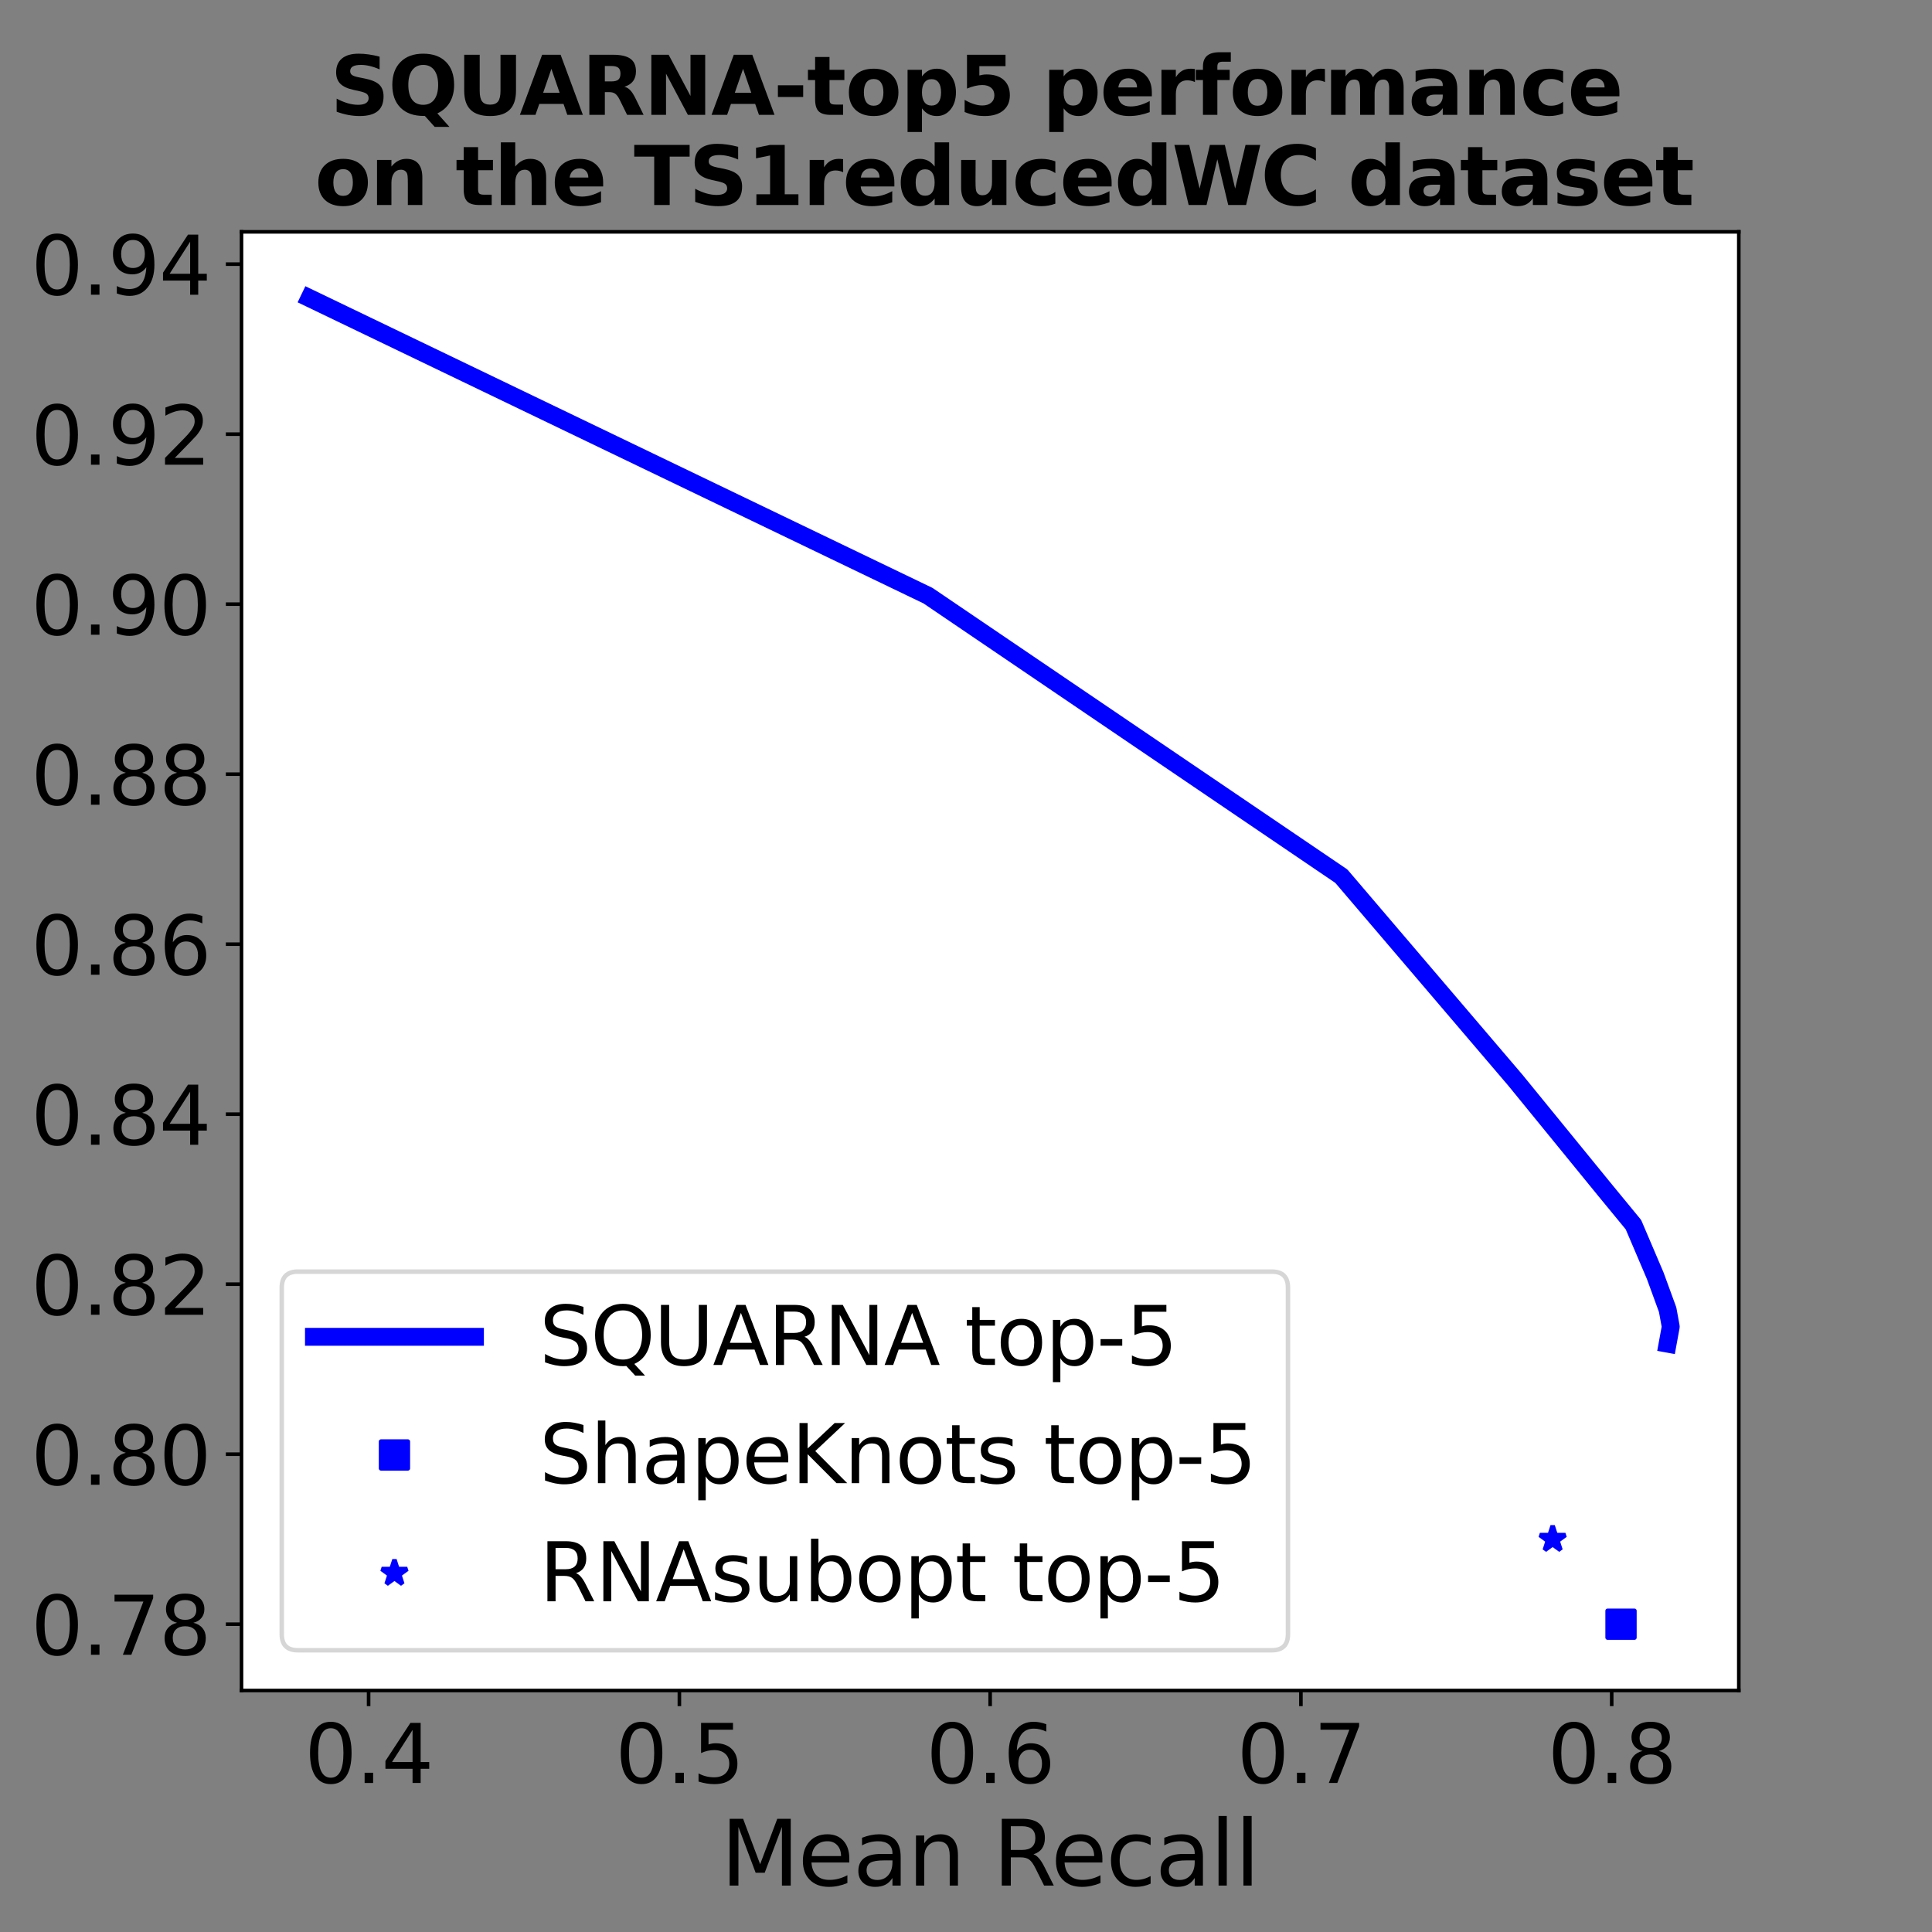 <?xml version="1.0" encoding="UTF-8" standalone="no"?>
<svg
   width="432pt"
   height="432pt"
   viewBox="0 0 432 432"
   version="1.1"
   id="svg195"
   sodipodi:docname="PRC_Mean.svg"
   inkscape:export-filename="FigureS6_200.png"
   inkscape:export-xdpi="200"
   inkscape:export-ydpi="200"
   inkscape:version="1.3 (1:1.3+202307231459+0e150ed6c4)"
   xmlns:inkscape="http://www.inkscape.org/namespaces/inkscape"
   xmlns:sodipodi="http://sodipodi.sourceforge.net/DTD/sodipodi-0.dtd"
   xmlns:xlink="http://www.w3.org/1999/xlink"
   xmlns="http://www.w3.org/2000/svg"
   xmlns:svg="http://www.w3.org/2000/svg"
   xmlns:rdf="http://www.w3.org/1999/02/22-rdf-syntax-ns#"
   xmlns:cc="http://creativecommons.org/ns#"
   xmlns:dc="http://purl.org/dc/elements/1.1/">
  <rect x="0" y="0" width="432" height="432" fill="#808080" stroke="none"/>
  <sodipodi:namedview
     id="namedview195"
     pagecolor="#ffffff"
     bordercolor="#666666"
     borderopacity="1.0"
     inkscape:showpageshadow="2"
     inkscape:pageopacity="0.0"
     inkscape:pagecheckerboard="0"
     inkscape:deskcolor="#d1d1d1"
     inkscape:document-units="pt"
     inkscape:export-bgcolor="#ffffffff"
     inkscape:zoom="1.1306343"
     inkscape:cx="225.09489"
     inkscape:cy="331.67224"
     inkscape:window-width="1860"
     inkscape:window-height="1136"
     inkscape:window-x="60"
     inkscape:window-y="27"
     inkscape:window-maximized="1"
     inkscape:current-layer="svg195" />
  <defs
     id="defs1">
    <style
       type="text/css"
       id="style1">*{stroke-linejoin: round; stroke-linecap: butt}</style>
  </defs>
  <g
     id="figure_1">
    <g
       id="patch_1">
      <path
         d="M 0 432  L 432 432  L 432 0  L 0 0  L 0 432  z "
         style="fill: none"
         id="path1" />
    </g>
    <g
       id="axes_1">
      <g
         id="patch_2">
        <path
           d="M 54 378  L 388.8 378  L 388.8 51.84  L 54 51.84  z "
           style="fill: #ffffff"
           id="path2" />
      </g>
      <g
         id="matplotlib.axis_1">
        <g
           id="xtick_1">
          <g
             id="line2d_1">
            <defs
               id="defs2">
              <path
                 id="m1a341df37d"
                 d="M 0 0  L 0 3.5  "
                 style="stroke: #000000; stroke-width: 0.8" />
            </defs>
            <g
               id="g2">
              <use
                 xlink:href="#m1a341df37d"
                 x="82.421"
                 y="378"
                 style="stroke: #000000; stroke-width: 0.8"
                 id="use2" />
            </g>
          </g>
          <g
             id="text_1">
            <!-- 0.4 -->
            <g
               transform="translate(68.108 398.677)scale(0.18 -0.18)"
               id="g5">
              <defs
                 id="defs3">
                <path
                   id="DejaVuSans-30"
                   d="M 2034 4250  Q 1547 4250 1301 3770  Q 1056 3291 1056 2328  Q 1056 1369 1301 889  Q 1547 409 2034 409  Q 2525 409 2770 889  Q 3016 1369 3016 2328  Q 3016 3291 2770 3770  Q 2525 4250 2034 4250  z M 2034 4750  Q 2819 4750 3233 4129  Q 3647 3509 3647 2328  Q 3647 1150 3233 529  Q 2819 -91 2034 -91  Q 1250 -91 836 529  Q 422 1150 422 2328  Q 422 3509 836 4129  Q 1250 4750 2034 4750  z "
                   transform="scale(0.016)" />
                <path
                   id="DejaVuSans-2e"
                   d="M 684 794  L 1344 794  L 1344 0  L 684 0  L 684 794  z "
                   transform="scale(0.016)" />
                <path
                   id="DejaVuSans-34"
                   d="M 2419 4116  L 825 1625  L 2419 1625  L 2419 4116  z M 2253 4666  L 3047 4666  L 3047 1625  L 3713 1625  L 3713 1100  L 3047 1100  L 3047 0  L 2419 0  L 2419 1100  L 313 1100  L 313 1709  L 2253 4666  z "
                   transform="scale(0.016)" />
              </defs>
              <use
                 xlink:href="#DejaVuSans-30"
                 id="use3" />
              <use
                 xlink:href="#DejaVuSans-2e"
                 x="63.623"
                 id="use4" />
              <use
                 xlink:href="#DejaVuSans-34"
                 x="95.41"
                 id="use5" />
            </g>
          </g>
        </g>
        <g
           id="xtick_2">
          <g
             id="line2d_2">
            <g
               id="g6">
              <use
                 xlink:href="#m1a341df37d"
                 x="151.911"
                 y="378"
                 style="stroke: #000000; stroke-width: 0.8"
                 id="use6" />
            </g>
          </g>
          <g
             id="text_2">
            <!-- 0.5 -->
            <g
               transform="translate(137.598 398.677)scale(0.18 -0.18)"
               id="g9">
              <defs
                 id="defs6">
                <path
                   id="DejaVuSans-35"
                   d="M 691 4666  L 3169 4666  L 3169 4134  L 1269 4134  L 1269 2991  Q 1406 3038 1543 3061  Q 1681 3084 1819 3084  Q 2600 3084 3056 2656  Q 3513 2228 3513 1497  Q 3513 744 3044 326  Q 2575 -91 1722 -91  Q 1428 -91 1123 -41  Q 819 9 494 109  L 494 744  Q 775 591 1075 516  Q 1375 441 1709 441  Q 2250 441 2565 725  Q 2881 1009 2881 1497  Q 2881 1984 2565 2268  Q 2250 2553 1709 2553  Q 1456 2553 1204 2497  Q 953 2441 691 2322  L 691 4666  z "
                   transform="scale(0.016)" />
              </defs>
              <use
                 xlink:href="#DejaVuSans-30"
                 id="use7" />
              <use
                 xlink:href="#DejaVuSans-2e"
                 x="63.623"
                 id="use8" />
              <use
                 xlink:href="#DejaVuSans-35"
                 x="95.41"
                 id="use9" />
            </g>
          </g>
        </g>
        <g
           id="xtick_3">
          <g
             id="line2d_3">
            <g
               id="g10">
              <use
                 xlink:href="#m1a341df37d"
                 x="221.4"
                 y="378"
                 style="stroke: #000000; stroke-width: 0.8"
                 id="use10" />
            </g>
          </g>
          <g
             id="text_3">
            <!-- 0.6 -->
            <g
               transform="translate(207.087 398.677)scale(0.18 -0.18)"
               id="g13">
              <defs
                 id="defs10">
                <path
                   id="DejaVuSans-36"
                   d="M 2113 2584  Q 1688 2584 1439 2293  Q 1191 2003 1191 1497  Q 1191 994 1439 701  Q 1688 409 2113 409  Q 2538 409 2786 701  Q 3034 994 3034 1497  Q 3034 2003 2786 2293  Q 2538 2584 2113 2584  z M 3366 4563  L 3366 3988  Q 3128 4100 2886 4159  Q 2644 4219 2406 4219  Q 1781 4219 1451 3797  Q 1122 3375 1075 2522  Q 1259 2794 1537 2939  Q 1816 3084 2150 3084  Q 2853 3084 3261 2657  Q 3669 2231 3669 1497  Q 3669 778 3244 343  Q 2819 -91 2113 -91  Q 1303 -91 875 529  Q 447 1150 447 2328  Q 447 3434 972 4092  Q 1497 4750 2381 4750  Q 2619 4750 2861 4703  Q 3103 4656 3366 4563  z "
                   transform="scale(0.016)" />
              </defs>
              <use
                 xlink:href="#DejaVuSans-30"
                 id="use11" />
              <use
                 xlink:href="#DejaVuSans-2e"
                 x="63.623"
                 id="use12" />
              <use
                 xlink:href="#DejaVuSans-36"
                 x="95.41"
                 id="use13" />
            </g>
          </g>
        </g>
        <g
           id="xtick_4">
          <g
             id="line2d_4">
            <g
               id="g14">
              <use
                 xlink:href="#m1a341df37d"
                 x="290.889"
                 y="378"
                 style="stroke: #000000; stroke-width: 0.8"
                 id="use14" />
            </g>
          </g>
          <g
             id="text_4">
            <!-- 0.7 -->
            <g
               transform="translate(276.577 398.677)scale(0.18 -0.18)"
               id="g17">
              <defs
                 id="defs14">
                <path
                   id="DejaVuSans-37"
                   d="M 525 4666  L 3525 4666  L 3525 4397  L 1831 0  L 1172 0  L 2766 4134  L 525 4134  L 525 4666  z "
                   transform="scale(0.016)" />
              </defs>
              <use
                 xlink:href="#DejaVuSans-30"
                 id="use15" />
              <use
                 xlink:href="#DejaVuSans-2e"
                 x="63.623"
                 id="use16" />
              <use
                 xlink:href="#DejaVuSans-37"
                 x="95.41"
                 id="use17" />
            </g>
          </g>
        </g>
        <g
           id="xtick_5">
          <g
             id="line2d_5">
            <g
               id="g18">
              <use
                 xlink:href="#m1a341df37d"
                 x="360.379"
                 y="378"
                 style="stroke: #000000; stroke-width: 0.8"
                 id="use18" />
            </g>
          </g>
          <g
             id="text_5">
            <!-- 0.8 -->
            <g
               transform="translate(346.066 398.677)scale(0.18 -0.18)"
               id="g21">
              <defs
                 id="defs18">
                <path
                   id="DejaVuSans-38"
                   d="M 2034 2216  Q 1584 2216 1326 1975  Q 1069 1734 1069 1313  Q 1069 891 1326 650  Q 1584 409 2034 409  Q 2484 409 2743 651  Q 3003 894 3003 1313  Q 3003 1734 2745 1975  Q 2488 2216 2034 2216  z M 1403 2484  Q 997 2584 770 2862  Q 544 3141 544 3541  Q 544 4100 942 4425  Q 1341 4750 2034 4750  Q 2731 4750 3128 4425  Q 3525 4100 3525 3541  Q 3525 3141 3298 2862  Q 3072 2584 2669 2484  Q 3125 2378 3379 2068  Q 3634 1759 3634 1313  Q 3634 634 3220 271  Q 2806 -91 2034 -91  Q 1263 -91 848 271  Q 434 634 434 1313  Q 434 1759 690 2068  Q 947 2378 1403 2484  z M 1172 3481  Q 1172 3119 1398 2916  Q 1625 2713 2034 2713  Q 2441 2713 2670 2916  Q 2900 3119 2900 3481  Q 2900 3844 2670 4047  Q 2441 4250 2034 4250  Q 1625 4250 1398 4047  Q 1172 3844 1172 3481  z "
                   transform="scale(0.016)" />
              </defs>
              <use
                 xlink:href="#DejaVuSans-30"
                 id="use19" />
              <use
                 xlink:href="#DejaVuSans-2e"
                 x="63.623"
                 id="use20" />
              <use
                 xlink:href="#DejaVuSans-38"
                 x="95.41"
                 id="use21" />
            </g>
          </g>
        </g>
        <g
           id="text_6">
          <!-- Mean Recall -->
          <g
             transform="translate(161.141 421.618)scale(0.2 -0.2)"
             id="g32">
            <defs
               id="defs21">
              <path
                 id="DejaVuSans-4d"
                 d="M 628 4666  L 1569 4666  L 2759 1491  L 3956 4666  L 4897 4666  L 4897 0  L 4281 0  L 4281 4097  L 3078 897  L 2444 897  L 1241 4097  L 1241 0  L 628 0  L 628 4666  z "
                 transform="scale(0.016)" />
              <path
                 id="DejaVuSans-65"
                 d="M 3597 1894  L 3597 1613  L 953 1613  Q 991 1019 1311 708  Q 1631 397 2203 397  Q 2534 397 2845 478  Q 3156 559 3463 722  L 3463 178  Q 3153 47 2828 -22  Q 2503 -91 2169 -91  Q 1331 -91 842 396  Q 353 884 353 1716  Q 353 2575 817 3079  Q 1281 3584 2069 3584  Q 2775 3584 3186 3129  Q 3597 2675 3597 1894  z M 3022 2063  Q 3016 2534 2758 2815  Q 2500 3097 2075 3097  Q 1594 3097 1305 2825  Q 1016 2553 972 2059  L 3022 2063  z "
                 transform="scale(0.016)" />
              <path
                 id="DejaVuSans-61"
                 d="M 2194 1759  Q 1497 1759 1228 1600  Q 959 1441 959 1056  Q 959 750 1161 570  Q 1363 391 1709 391  Q 2188 391 2477 730  Q 2766 1069 2766 1631  L 2766 1759  L 2194 1759  z M 3341 1997  L 3341 0  L 2766 0  L 2766 531  Q 2569 213 2275 61  Q 1981 -91 1556 -91  Q 1019 -91 701 211  Q 384 513 384 1019  Q 384 1609 779 1909  Q 1175 2209 1959 2209  L 2766 2209  L 2766 2266  Q 2766 2663 2505 2880  Q 2244 3097 1772 3097  Q 1472 3097 1187 3025  Q 903 2953 641 2809  L 641 3341  Q 956 3463 1253 3523  Q 1550 3584 1831 3584  Q 2591 3584 2966 3190  Q 3341 2797 3341 1997  z "
                 transform="scale(0.016)" />
              <path
                 id="DejaVuSans-6e"
                 d="M 3513 2113  L 3513 0  L 2938 0  L 2938 2094  Q 2938 2591 2744 2837  Q 2550 3084 2163 3084  Q 1697 3084 1428 2787  Q 1159 2491 1159 1978  L 1159 0  L 581 0  L 581 3500  L 1159 3500  L 1159 2956  Q 1366 3272 1645 3428  Q 1925 3584 2291 3584  Q 2894 3584 3203 3211  Q 3513 2838 3513 2113  z "
                 transform="scale(0.016)" />
              <path
                 id="DejaVuSans-20"
                 transform="scale(0.016)" />
              <path
                 id="DejaVuSans-52"
                 d="M 2841 2188  Q 3044 2119 3236 1894  Q 3428 1669 3622 1275  L 4263 0  L 3584 0  L 2988 1197  Q 2756 1666 2539 1819  Q 2322 1972 1947 1972  L 1259 1972  L 1259 0  L 628 0  L 628 4666  L 2053 4666  Q 2853 4666 3247 4331  Q 3641 3997 3641 3322  Q 3641 2881 3436 2590  Q 3231 2300 2841 2188  z M 1259 4147  L 1259 2491  L 2053 2491  Q 2509 2491 2742 2702  Q 2975 2913 2975 3322  Q 2975 3731 2742 3939  Q 2509 4147 2053 4147  L 1259 4147  z "
                 transform="scale(0.016)" />
              <path
                 id="DejaVuSans-63"
                 d="M 3122 3366  L 3122 2828  Q 2878 2963 2633 3030  Q 2388 3097 2138 3097  Q 1578 3097 1268 2742  Q 959 2388 959 1747  Q 959 1106 1268 751  Q 1578 397 2138 397  Q 2388 397 2633 464  Q 2878 531 3122 666  L 3122 134  Q 2881 22 2623 -34  Q 2366 -91 2075 -91  Q 1284 -91 818 406  Q 353 903 353 1747  Q 353 2603 823 3093  Q 1294 3584 2113 3584  Q 2378 3584 2631 3529  Q 2884 3475 3122 3366  z "
                 transform="scale(0.016)" />
              <path
                 id="DejaVuSans-6c"
                 d="M 603 4863  L 1178 4863  L 1178 0  L 603 0  L 603 4863  z "
                 transform="scale(0.016)" />
            </defs>
            <use
               xlink:href="#DejaVuSans-4d"
               id="use22" />
            <use
               xlink:href="#DejaVuSans-65"
               x="86.279"
               id="use23" />
            <use
               xlink:href="#DejaVuSans-61"
               x="147.803"
               id="use24" />
            <use
               xlink:href="#DejaVuSans-6e"
               x="209.082"
               id="use25" />
            <use
               xlink:href="#DejaVuSans-20"
               x="272.461"
               id="use26" />
            <use
               xlink:href="#DejaVuSans-52"
               x="304.248"
               id="use27" />
            <use
               xlink:href="#DejaVuSans-65"
               x="369.23"
               id="use28" />
            <use
               xlink:href="#DejaVuSans-63"
               x="430.754"
               id="use29" />
            <use
               xlink:href="#DejaVuSans-61"
               x="485.734"
               id="use30" />
            <use
               xlink:href="#DejaVuSans-6c"
               x="547.014"
               id="use31" />
            <use
               xlink:href="#DejaVuSans-6c"
               x="574.797"
               id="use32" />
          </g>
        </g>
      </g>
      <g
         id="matplotlib.axis_2">
        <g
           id="ytick_1">
          <g
             id="line2d_6">
            <defs
               id="defs32">
              <path
                 id="m572d2e5f45"
                 d="M 0 0  L -3.5 0  "
                 style="stroke: #000000; stroke-width: 0.8" />
            </defs>
            <g
               id="g33">
              <use
                 xlink:href="#m572d2e5f45"
                 x="54"
                 y="363.175"
                 style="stroke: #000000; stroke-width: 0.8"
                 id="use33" />
            </g>
          </g>
          <g
             id="text_7">
            <!-- 0.78 -->
            <g
               transform="translate(6.922 370.013)scale(0.18 -0.18)"
               id="g37">
              <use
                 xlink:href="#DejaVuSans-30"
                 id="use34" />
              <use
                 xlink:href="#DejaVuSans-2e"
                 x="63.623"
                 id="use35" />
              <use
                 xlink:href="#DejaVuSans-37"
                 x="95.41"
                 id="use36" />
              <use
                 xlink:href="#DejaVuSans-38"
                 x="159.033"
                 id="use37" />
            </g>
          </g>
        </g>
        <g
           id="ytick_2">
          <g
             id="line2d_7">
            <g
               id="g38">
              <use
                 xlink:href="#m572d2e5f45"
                 x="54"
                 y="325.161"
                 style="stroke: #000000; stroke-width: 0.8"
                 id="use38" />
            </g>
          </g>
          <g
             id="text_8">
            <!-- 0.80 -->
            <g
               transform="translate(6.922 331.999)scale(0.18 -0.18)"
               id="g42">
              <use
                 xlink:href="#DejaVuSans-30"
                 id="use39" />
              <use
                 xlink:href="#DejaVuSans-2e"
                 x="63.623"
                 id="use40" />
              <use
                 xlink:href="#DejaVuSans-38"
                 x="95.41"
                 id="use41" />
              <use
                 xlink:href="#DejaVuSans-30"
                 x="159.033"
                 id="use42" />
            </g>
          </g>
        </g>
        <g
           id="ytick_3">
          <g
             id="line2d_8">
            <g
               id="g43">
              <use
                 xlink:href="#m572d2e5f45"
                 x="54"
                 y="287.147"
                 style="stroke: #000000; stroke-width: 0.8"
                 id="use43" />
            </g>
          </g>
          <g
             id="text_9">
            <!-- 0.82 -->
            <g
               transform="translate(6.922 293.985)scale(0.18 -0.18)"
               id="g47">
              <defs
                 id="defs43">
                <path
                   id="DejaVuSans-32"
                   d="M 1228 531  L 3431 531  L 3431 0  L 469 0  L 469 531  Q 828 903 1448 1529  Q 2069 2156 2228 2338  Q 2531 2678 2651 2914  Q 2772 3150 2772 3378  Q 2772 3750 2511 3984  Q 2250 4219 1831 4219  Q 1534 4219 1204 4116  Q 875 4013 500 3803  L 500 4441  Q 881 4594 1212 4672  Q 1544 4750 1819 4750  Q 2544 4750 2975 4387  Q 3406 4025 3406 3419  Q 3406 3131 3298 2873  Q 3191 2616 2906 2266  Q 2828 2175 2409 1742  Q 1991 1309 1228 531  z "
                   transform="scale(0.016)" />
              </defs>
              <use
                 xlink:href="#DejaVuSans-30"
                 id="use44" />
              <use
                 xlink:href="#DejaVuSans-2e"
                 x="63.623"
                 id="use45" />
              <use
                 xlink:href="#DejaVuSans-38"
                 x="95.41"
                 id="use46" />
              <use
                 xlink:href="#DejaVuSans-32"
                 x="159.033"
                 id="use47" />
            </g>
          </g>
        </g>
        <g
           id="ytick_4">
          <g
             id="line2d_9">
            <g
               id="g48">
              <use
                 xlink:href="#m572d2e5f45"
                 x="54"
                 y="249.133"
                 style="stroke: #000000; stroke-width: 0.8"
                 id="use48" />
            </g>
          </g>
          <g
             id="text_10">
            <!-- 0.84 -->
            <g
               transform="translate(6.922 255.971)scale(0.18 -0.18)"
               id="g52">
              <use
                 xlink:href="#DejaVuSans-30"
                 id="use49" />
              <use
                 xlink:href="#DejaVuSans-2e"
                 x="63.623"
                 id="use50" />
              <use
                 xlink:href="#DejaVuSans-38"
                 x="95.41"
                 id="use51" />
              <use
                 xlink:href="#DejaVuSans-34"
                 x="159.033"
                 id="use52" />
            </g>
          </g>
        </g>
        <g
           id="ytick_5">
          <g
             id="line2d_10">
            <g
               id="g53">
              <use
                 xlink:href="#m572d2e5f45"
                 x="54"
                 y="211.119"
                 style="stroke: #000000; stroke-width: 0.8"
                 id="use53" />
            </g>
          </g>
          <g
             id="text_11">
            <!-- 0.86 -->
            <g
               transform="translate(6.922 217.957)scale(0.18 -0.18)"
               id="g57">
              <use
                 xlink:href="#DejaVuSans-30"
                 id="use54" />
              <use
                 xlink:href="#DejaVuSans-2e"
                 x="63.623"
                 id="use55" />
              <use
                 xlink:href="#DejaVuSans-38"
                 x="95.41"
                 id="use56" />
              <use
                 xlink:href="#DejaVuSans-36"
                 x="159.033"
                 id="use57" />
            </g>
          </g>
        </g>
        <g
           id="ytick_6">
          <g
             id="line2d_11">
            <g
               id="g58">
              <use
                 xlink:href="#m572d2e5f45"
                 x="54"
                 y="173.105"
                 style="stroke: #000000; stroke-width: 0.8"
                 id="use58" />
            </g>
          </g>
          <g
             id="text_12">
            <!-- 0.88 -->
            <g
               transform="translate(6.922 179.943)scale(0.18 -0.18)"
               id="g62">
              <use
                 xlink:href="#DejaVuSans-30"
                 id="use59" />
              <use
                 xlink:href="#DejaVuSans-2e"
                 x="63.623"
                 id="use60" />
              <use
                 xlink:href="#DejaVuSans-38"
                 x="95.41"
                 id="use61" />
              <use
                 xlink:href="#DejaVuSans-38"
                 x="159.033"
                 id="use62" />
            </g>
          </g>
        </g>
        <g
           id="ytick_7">
          <g
             id="line2d_12">
            <g
               id="g63">
              <use
                 xlink:href="#m572d2e5f45"
                 x="54"
                 y="135.091"
                 style="stroke: #000000; stroke-width: 0.8"
                 id="use63" />
            </g>
          </g>
          <g
             id="text_13">
            <!-- 0.90 -->
            <g
               transform="translate(6.922 141.929)scale(0.18 -0.18)"
               id="g67">
              <defs
                 id="defs63">
                <path
                   id="DejaVuSans-39"
                   d="M 703 97  L 703 672  Q 941 559 1184 500  Q 1428 441 1663 441  Q 2288 441 2617 861  Q 2947 1281 2994 2138  Q 2813 1869 2534 1725  Q 2256 1581 1919 1581  Q 1219 1581 811 2004  Q 403 2428 403 3163  Q 403 3881 828 4315  Q 1253 4750 1959 4750  Q 2769 4750 3195 4129  Q 3622 3509 3622 2328  Q 3622 1225 3098 567  Q 2575 -91 1691 -91  Q 1453 -91 1209 -44  Q 966 3 703 97  z M 1959 2075  Q 2384 2075 2632 2365  Q 2881 2656 2881 3163  Q 2881 3666 2632 3958  Q 2384 4250 1959 4250  Q 1534 4250 1286 3958  Q 1038 3666 1038 3163  Q 1038 2656 1286 2365  Q 1534 2075 1959 2075  z "
                   transform="scale(0.016)" />
              </defs>
              <use
                 xlink:href="#DejaVuSans-30"
                 id="use64" />
              <use
                 xlink:href="#DejaVuSans-2e"
                 x="63.623"
                 id="use65" />
              <use
                 xlink:href="#DejaVuSans-39"
                 x="95.41"
                 id="use66" />
              <use
                 xlink:href="#DejaVuSans-30"
                 x="159.033"
                 id="use67" />
            </g>
          </g>
        </g>
        <g
           id="ytick_8">
          <g
             id="line2d_13">
            <g
               id="g68">
              <use
                 xlink:href="#m572d2e5f45"
                 x="54"
                 y="97.077"
                 style="stroke: #000000; stroke-width: 0.8"
                 id="use68" />
            </g>
          </g>
          <g
             id="text_14">
            <!-- 0.92 -->
            <g
               transform="translate(6.922 103.915)scale(0.18 -0.18)"
               id="g72">
              <use
                 xlink:href="#DejaVuSans-30"
                 id="use69" />
              <use
                 xlink:href="#DejaVuSans-2e"
                 x="63.623"
                 id="use70" />
              <use
                 xlink:href="#DejaVuSans-39"
                 x="95.41"
                 id="use71" />
              <use
                 xlink:href="#DejaVuSans-32"
                 x="159.033"
                 id="use72" />
            </g>
          </g>
        </g>
        <g
           id="ytick_9">
          <g
             id="line2d_14">
            <g
               id="g73">
              <use
                 xlink:href="#m572d2e5f45"
                 x="54"
                 y="59.063"
                 style="stroke: #000000; stroke-width: 0.8"
                 id="use73" />
            </g>
          </g>
          <g
             id="text_15">
            <!-- 0.94 -->
            <g
               transform="translate(6.922 65.901)scale(0.18 -0.18)"
               id="g77">
              <use
                 xlink:href="#DejaVuSans-30"
                 id="use74" />
              <use
                 xlink:href="#DejaVuSans-2e"
                 x="63.623"
                 id="use75" />
              <use
                 xlink:href="#DejaVuSans-39"
                 x="95.41"
                 id="use76" />
              <use
                 xlink:href="#DejaVuSans-34"
                 x="159.033"
                 id="use77" />
            </g>
          </g>
        </g>
        <g
           id="text_16">
          <!-- Mean Precision -->
          <g
             transform="translate(-1.238 289.959)rotate(-90)scale(0.2 -0.2)"
             id="g91">
            <defs
               id="defs77">
              <path
                 id="DejaVuSans-50"
                 d="M 1259 4147  L 1259 2394  L 2053 2394  Q 2494 2394 2734 2622  Q 2975 2850 2975 3272  Q 2975 3691 2734 3919  Q 2494 4147 2053 4147  L 1259 4147  z M 628 4666  L 2053 4666  Q 2838 4666 3239 4311  Q 3641 3956 3641 3272  Q 3641 2581 3239 2228  Q 2838 1875 2053 1875  L 1259 1875  L 1259 0  L 628 0  L 628 4666  z "
                 transform="scale(0.016)" />
              <path
                 id="DejaVuSans-72"
                 d="M 2631 2963  Q 2534 3019 2420 3045  Q 2306 3072 2169 3072  Q 1681 3072 1420 2755  Q 1159 2438 1159 1844  L 1159 0  L 581 0  L 581 3500  L 1159 3500  L 1159 2956  Q 1341 3275 1631 3429  Q 1922 3584 2338 3584  Q 2397 3584 2469 3576  Q 2541 3569 2628 3553  L 2631 2963  z "
                 transform="scale(0.016)" />
              <path
                 id="DejaVuSans-69"
                 d="M 603 3500  L 1178 3500  L 1178 0  L 603 0  L 603 3500  z M 603 4863  L 1178 4863  L 1178 4134  L 603 4134  L 603 4863  z "
                 transform="scale(0.016)" />
              <path
                 id="DejaVuSans-73"
                 d="M 2834 3397  L 2834 2853  Q 2591 2978 2328 3040  Q 2066 3103 1784 3103  Q 1356 3103 1142 2972  Q 928 2841 928 2578  Q 928 2378 1081 2264  Q 1234 2150 1697 2047  L 1894 2003  Q 2506 1872 2764 1633  Q 3022 1394 3022 966  Q 3022 478 2636 193  Q 2250 -91 1575 -91  Q 1294 -91 989 -36  Q 684 19 347 128  L 347 722  Q 666 556 975 473  Q 1284 391 1588 391  Q 1994 391 2212 530  Q 2431 669 2431 922  Q 2431 1156 2273 1281  Q 2116 1406 1581 1522  L 1381 1569  Q 847 1681 609 1914  Q 372 2147 372 2553  Q 372 3047 722 3315  Q 1072 3584 1716 3584  Q 2034 3584 2315 3537  Q 2597 3491 2834 3397  z "
                 transform="scale(0.016)" />
              <path
                 id="DejaVuSans-6f"
                 d="M 1959 3097  Q 1497 3097 1228 2736  Q 959 2375 959 1747  Q 959 1119 1226 758  Q 1494 397 1959 397  Q 2419 397 2687 759  Q 2956 1122 2956 1747  Q 2956 2369 2687 2733  Q 2419 3097 1959 3097  z M 1959 3584  Q 2709 3584 3137 3096  Q 3566 2609 3566 1747  Q 3566 888 3137 398  Q 2709 -91 1959 -91  Q 1206 -91 779 398  Q 353 888 353 1747  Q 353 2609 779 3096  Q 1206 3584 1959 3584  z "
                 transform="scale(0.016)" />
            </defs>
            <use
               xlink:href="#DejaVuSans-4d"
               id="use78" />
            <use
               xlink:href="#DejaVuSans-65"
               x="86.279"
               id="use79" />
            <use
               xlink:href="#DejaVuSans-61"
               x="147.803"
               id="use80" />
            <use
               xlink:href="#DejaVuSans-6e"
               x="209.082"
               id="use81" />
            <use
               xlink:href="#DejaVuSans-20"
               x="272.461"
               id="use82" />
            <use
               xlink:href="#DejaVuSans-50"
               x="304.248"
               id="use83" />
            <use
               xlink:href="#DejaVuSans-72"
               x="362.801"
               id="use84" />
            <use
               xlink:href="#DejaVuSans-65"
               x="401.664"
               id="use85" />
            <use
               xlink:href="#DejaVuSans-63"
               x="463.188"
               id="use86" />
            <use
               xlink:href="#DejaVuSans-69"
               x="518.168"
               id="use87" />
            <use
               xlink:href="#DejaVuSans-73"
               x="545.951"
               id="use88" />
            <use
               xlink:href="#DejaVuSans-69"
               x="598.051"
               id="use89" />
            <use
               xlink:href="#DejaVuSans-6f"
               x="625.834"
               id="use90" />
            <use
               xlink:href="#DejaVuSans-6e"
               x="687.016"
               id="use91" />
          </g>
        </g>
      </g>
      <g
         id="line2d_15">
        <path
           d="M 69.218 66.665  L 207.502 133.19  L 299.923 195.913  L 338.837 241.53  L 358.989 266.239  L 365.243 273.842  L 370.107 285.246  L 372.887 292.849  L 373.582 296.65  L 372.887 300.451  "
           clip-path="url(#p04cb557a9d)"
           style="fill: none; stroke: #0000ff; stroke-width: 4; stroke-linecap: square"
           id="path91" />
      </g>
      <g
         id="line2d_16">
        <path
           d="M 362.464 363.175  "
           clip-path="url(#p04cb557a9d)"
           style="fill: none"
           id="path92" />
        <defs
           id="defs92">
          <path
             id="m74eb7a2b43"
             d="M -3 3  L 3 3  L 3 -3  L -3 -3  z "
             style="stroke: #0000ff; stroke-linejoin: miter" />
        </defs>
        <g
           clip-path="url(#p04cb557a9d)"
           id="g92">
          <use
             xlink:href="#m74eb7a2b43"
             x="362.464"
             y="363.175"
             style="fill: #0000ff; stroke: #0000ff; stroke-linejoin: miter"
             id="use92" />
        </g>
      </g>
      <g
         id="line2d_17">
        <path
           d="M 347.176 344.168  "
           clip-path="url(#p04cb557a9d)"
           style="fill: none"
           id="path93" />
        <defs
           id="defs93">
          <path
             id="m6738d8f9e9"
             d="M 0 -3  L -0.674 -0.927  L -2.853 -0.927  L -1.09 0.354  L -1.763 2.427  L -0 1.146  L 1.763 2.427  L 1.09 0.354  L 2.853 -0.927  L 0.674 -0.927  z "
             style="stroke: #0000ff; stroke-linejoin: bevel" />
        </defs>
        <g
           clip-path="url(#p04cb557a9d)"
           id="g93">
          <use
             xlink:href="#m6738d8f9e9"
             x="347.176"
             y="344.168"
             style="fill: #0000ff; stroke: #0000ff; stroke-linejoin: bevel"
             id="use93" />
        </g>
      </g>
      <g
         id="patch_3">
        <path
           d="M 54 378  L 54 51.84  "
           style="fill: none; stroke: #000000; stroke-width: 0.8; stroke-linejoin: miter; stroke-linecap: square"
           id="path94" />
      </g>
      <g
         id="patch_4">
        <path
           d="M 388.8 378  L 388.8 51.84  "
           style="fill: none; stroke: #000000; stroke-width: 0.8; stroke-linejoin: miter; stroke-linecap: square"
           id="path95" />
      </g>
      <g
         id="patch_5">
        <path
           d="M 54 378  L 388.8 378  "
           style="fill: none; stroke: #000000; stroke-width: 0.8; stroke-linejoin: miter; stroke-linecap: square"
           id="path96" />
      </g>
      <g
         id="patch_6">
        <path
           d="M 54 51.84  L 388.8 51.84  "
           style="fill: none; stroke: #000000; stroke-width: 0.8; stroke-linejoin: miter; stroke-linecap: square"
           id="path97" />
      </g>
      <g
         id="text_17">
        <!-- SQUARNA-top5 performance  -->
        <g
           transform="translate(73.838 25.684)scale(0.18 -0.18)"
           id="g121">
          <defs
             id="defs97">
            <path
               id="DejaVuSans-Bold-53"
               d="M 3834 4519  L 3834 3531  Q 3450 3703 3084 3790  Q 2719 3878 2394 3878  Q 1963 3878 1756 3759  Q 1550 3641 1550 3391  Q 1550 3203 1689 3098  Q 1828 2994 2194 2919  L 2706 2816  Q 3484 2659 3812 2340  Q 4141 2022 4141 1434  Q 4141 663 3683 286  Q 3225 -91 2284 -91  Q 1841 -91 1394 -6  Q 947 78 500 244  L 500 1259  Q 947 1022 1364 901  Q 1781 781 2169 781  Q 2563 781 2772 912  Q 2981 1044 2981 1288  Q 2981 1506 2839 1625  Q 2697 1744 2272 1838  L 1806 1941  Q 1106 2091 782 2419  Q 459 2747 459 3303  Q 459 4000 909 4375  Q 1359 4750 2203 4750  Q 2588 4750 2994 4692  Q 3400 4634 3834 4519  z "
               transform="scale(0.016)" />
            <path
               id="DejaVuSans-Bold-51"
               d="M 2847 -84  L 2753 -84  Q 1600 -84 959 553  Q 319 1191 319 2328  Q 319 3463 958 4106  Q 1597 4750 2719 4750  Q 3853 4750 4486 4112  Q 5119 3475 5119 2328  Q 5119 1541 4783 972  Q 4447 403 3816 116  L 4756 -934  L 3609 -934  L 2847 -84  z M 2719 3878  Q 2169 3878 1866 3472  Q 1563 3066 1563 2328  Q 1563 1578 1859 1179  Q 2156 781 2719 781  Q 3272 781 3575 1187  Q 3878 1594 3878 2328  Q 3878 3066 3575 3472  Q 3272 3878 2719 3878  z "
               transform="scale(0.016)" />
            <path
               id="DejaVuSans-Bold-55"
               d="M 588 4666  L 1791 4666  L 1791 1869  Q 1791 1291 1980 1042  Q 2169 794 2597 794  Q 3028 794 3217 1042  Q 3406 1291 3406 1869  L 3406 4666  L 4609 4666  L 4609 1869  Q 4609 878 4112 393  Q 3616 -91 2597 -91  Q 1581 -91 1084 393  Q 588 878 588 1869  L 588 4666  z "
               transform="scale(0.016)" />
            <path
               id="DejaVuSans-Bold-41"
               d="M 3419 850  L 1538 850  L 1241 0  L 31 0  L 1759 4666  L 3194 4666  L 4922 0  L 3713 0  L 3419 850  z M 1838 1716  L 3116 1716  L 2478 3572  L 1838 1716  z "
               transform="scale(0.016)" />
            <path
               id="DejaVuSans-Bold-52"
               d="M 2297 2597  Q 2675 2597 2839 2737  Q 3003 2878 3003 3200  Q 3003 3519 2839 3656  Q 2675 3794 2297 3794  L 1791 3794  L 1791 2597  L 2297 2597  z M 1791 1766  L 1791 0  L 588 0  L 588 4666  L 2425 4666  Q 3347 4666 3776 4356  Q 4206 4047 4206 3378  Q 4206 2916 3982 2619  Q 3759 2322 3309 2181  Q 3556 2125 3751 1926  Q 3947 1728 4147 1325  L 4800 0  L 3519 0  L 2950 1159  Q 2778 1509 2601 1637  Q 2425 1766 2131 1766  L 1791 1766  z "
               transform="scale(0.016)" />
            <path
               id="DejaVuSans-Bold-4e"
               d="M 588 4666  L 1931 4666  L 3628 1466  L 3628 4666  L 4769 4666  L 4769 0  L 3425 0  L 1728 3200  L 1728 0  L 588 0  L 588 4666  z "
               transform="scale(0.016)" />
            <path
               id="DejaVuSans-Bold-2d"
               d="M 347 2297  L 2309 2297  L 2309 1388  L 347 1388  L 347 2297  z "
               transform="scale(0.016)" />
            <path
               id="DejaVuSans-Bold-74"
               d="M 1759 4494  L 1759 3500  L 2913 3500  L 2913 2700  L 1759 2700  L 1759 1216  Q 1759 972 1856 886  Q 1953 800 2241 800  L 2816 800  L 2816 0  L 1856 0  Q 1194 0 917 276  Q 641 553 641 1216  L 641 2700  L 84 2700  L 84 3500  L 641 3500  L 641 4494  L 1759 4494  z "
               transform="scale(0.016)" />
            <path
               id="DejaVuSans-Bold-6f"
               d="M 2203 2784  Q 1831 2784 1636 2517  Q 1441 2250 1441 1747  Q 1441 1244 1636 976  Q 1831 709 2203 709  Q 2569 709 2762 976  Q 2956 1244 2956 1747  Q 2956 2250 2762 2517  Q 2569 2784 2203 2784  z M 2203 3584  Q 3106 3584 3614 3096  Q 4122 2609 4122 1747  Q 4122 884 3614 396  Q 3106 -91 2203 -91  Q 1297 -91 786 396  Q 275 884 275 1747  Q 275 2609 786 3096  Q 1297 3584 2203 3584  z "
               transform="scale(0.016)" />
            <path
               id="DejaVuSans-Bold-70"
               d="M 1656 506  L 1656 -1331  L 538 -1331  L 538 3500  L 1656 3500  L 1656 2988  Q 1888 3294 2169 3439  Q 2450 3584 2816 3584  Q 3463 3584 3878 3070  Q 4294 2556 4294 1747  Q 4294 938 3878 423  Q 3463 -91 2816 -91  Q 2450 -91 2169 54  Q 1888 200 1656 506  z M 2400 2772  Q 2041 2772 1848 2508  Q 1656 2244 1656 1747  Q 1656 1250 1848 986  Q 2041 722 2400 722  Q 2759 722 2948 984  Q 3138 1247 3138 1747  Q 3138 2247 2948 2509  Q 2759 2772 2400 2772  z "
               transform="scale(0.016)" />
            <path
               id="DejaVuSans-Bold-35"
               d="M 678 4666  L 3669 4666  L 3669 3781  L 1638 3781  L 1638 3059  Q 1775 3097 1914 3117  Q 2053 3138 2203 3138  Q 3056 3138 3531 2711  Q 4006 2284 4006 1522  Q 4006 766 3489 337  Q 2972 -91 2053 -91  Q 1656 -91 1267 -14  Q 878 63 494 219  L 494 1166  Q 875 947 1217 837  Q 1559 728 1863 728  Q 2300 728 2551 942  Q 2803 1156 2803 1522  Q 2803 1891 2551 2103  Q 2300 2316 1863 2316  Q 1603 2316 1309 2248  Q 1016 2181 678 2041  L 678 4666  z "
               transform="scale(0.016)" />
            <path
               id="DejaVuSans-Bold-20"
               transform="scale(0.016)" />
            <path
               id="DejaVuSans-Bold-65"
               d="M 4031 1759  L 4031 1441  L 1416 1441  Q 1456 1047 1700 850  Q 1944 653 2381 653  Q 2734 653 3104 758  Q 3475 863 3866 1075  L 3866 213  Q 3469 63 3072 -14  Q 2675 -91 2278 -91  Q 1328 -91 801 392  Q 275 875 275 1747  Q 275 2603 792 3093  Q 1309 3584 2216 3584  Q 3041 3584 3536 3087  Q 4031 2591 4031 1759  z M 2881 2131  Q 2881 2450 2695 2645  Q 2509 2841 2209 2841  Q 1884 2841 1681 2658  Q 1478 2475 1428 2131  L 2881 2131  z "
               transform="scale(0.016)" />
            <path
               id="DejaVuSans-Bold-72"
               d="M 3138 2547  Q 2991 2616 2845 2648  Q 2700 2681 2553 2681  Q 2122 2681 1889 2404  Q 1656 2128 1656 1613  L 1656 0  L 538 0  L 538 3500  L 1656 3500  L 1656 2925  Q 1872 3269 2151 3426  Q 2431 3584 2822 3584  Q 2878 3584 2943 3579  Q 3009 3575 3134 3559  L 3138 2547  z "
               transform="scale(0.016)" />
            <path
               id="DejaVuSans-Bold-66"
               d="M 2841 4863  L 2841 4128  L 2222 4128  Q 1984 4128 1890 4042  Q 1797 3956 1797 3744  L 1797 3500  L 2753 3500  L 2753 2700  L 1797 2700  L 1797 0  L 678 0  L 678 2700  L 122 2700  L 122 3500  L 678 3500  L 678 3744  Q 678 4316 997 4589  Q 1316 4863 1984 4863  L 2841 4863  z "
               transform="scale(0.016)" />
            <path
               id="DejaVuSans-Bold-6d"
               d="M 3781 2919  Q 3994 3244 4286 3414  Q 4578 3584 4928 3584  Q 5531 3584 5847 3212  Q 6163 2841 6163 2131  L 6163 0  L 5038 0  L 5038 1825  Q 5041 1866 5042 1909  Q 5044 1953 5044 2034  Q 5044 2406 4934 2573  Q 4825 2741 4581 2741  Q 4263 2741 4089 2478  Q 3916 2216 3909 1719  L 3909 0  L 2784 0  L 2784 1825  Q 2784 2406 2684 2573  Q 2584 2741 2328 2741  Q 2006 2741 1831 2477  Q 1656 2213 1656 1722  L 1656 0  L 531 0  L 531 3500  L 1656 3500  L 1656 2988  Q 1863 3284 2130 3434  Q 2397 3584 2719 3584  Q 3081 3584 3359 3409  Q 3638 3234 3781 2919  z "
               transform="scale(0.016)" />
            <path
               id="DejaVuSans-Bold-61"
               d="M 2106 1575  Q 1756 1575 1579 1456  Q 1403 1338 1403 1106  Q 1403 894 1545 773  Q 1688 653 1941 653  Q 2256 653 2472 879  Q 2688 1106 2688 1447  L 2688 1575  L 2106 1575  z M 3816 1997  L 3816 0  L 2688 0  L 2688 519  Q 2463 200 2181 54  Q 1900 -91 1497 -91  Q 953 -91 614 226  Q 275 544 275 1050  Q 275 1666 698 1953  Q 1122 2241 2028 2241  L 2688 2241  L 2688 2328  Q 2688 2594 2478 2717  Q 2269 2841 1825 2841  Q 1466 2841 1156 2769  Q 847 2697 581 2553  L 581 3406  Q 941 3494 1303 3539  Q 1666 3584 2028 3584  Q 2975 3584 3395 3211  Q 3816 2838 3816 1997  z "
               transform="scale(0.016)" />
            <path
               id="DejaVuSans-Bold-6e"
               d="M 4056 2131  L 4056 0  L 2931 0  L 2931 347  L 2931 1631  Q 2931 2084 2911 2256  Q 2891 2428 2841 2509  Q 2775 2619 2662 2680  Q 2550 2741 2406 2741  Q 2056 2741 1856 2470  Q 1656 2200 1656 1722  L 1656 0  L 538 0  L 538 3500  L 1656 3500  L 1656 2988  Q 1909 3294 2193 3439  Q 2478 3584 2822 3584  Q 3428 3584 3742 3212  Q 4056 2841 4056 2131  z "
               transform="scale(0.016)" />
            <path
               id="DejaVuSans-Bold-63"
               d="M 3366 3391  L 3366 2478  Q 3138 2634 2908 2709  Q 2678 2784 2431 2784  Q 1963 2784 1702 2511  Q 1441 2238 1441 1747  Q 1441 1256 1702 982  Q 1963 709 2431 709  Q 2694 709 2930 787  Q 3166 866 3366 1019  L 3366 103  Q 3103 6 2833 -42  Q 2563 -91 2291 -91  Q 1344 -91 809 395  Q 275 881 275 1747  Q 275 2613 809 3098  Q 1344 3584 2291 3584  Q 2566 3584 2833 3536  Q 3100 3488 3366 3391  z "
               transform="scale(0.016)" />
          </defs>
          <use
             xlink:href="#DejaVuSans-Bold-53"
             id="use97" />
          <use
             xlink:href="#DejaVuSans-Bold-51"
             x="72.021"
             id="use98" />
          <use
             xlink:href="#DejaVuSans-Bold-55"
             x="157.031"
             id="use99" />
          <use
             xlink:href="#DejaVuSans-Bold-41"
             x="235.107"
             id="use100" />
          <use
             xlink:href="#DejaVuSans-Bold-52"
             x="312.5"
             id="use101" />
          <use
             xlink:href="#DejaVuSans-Bold-4e"
             x="389.502"
             id="use102" />
          <use
             xlink:href="#DejaVuSans-Bold-41"
             x="473.193"
             id="use103" />
          <use
             xlink:href="#DejaVuSans-Bold-2d"
             x="550.586"
             id="use104" />
          <use
             xlink:href="#DejaVuSans-Bold-74"
             x="592.09"
             id="use105" />
          <use
             xlink:href="#DejaVuSans-Bold-6f"
             x="639.893"
             id="use106" />
          <use
             xlink:href="#DejaVuSans-Bold-70"
             x="708.594"
             id="use107" />
          <use
             xlink:href="#DejaVuSans-Bold-35"
             x="780.176"
             id="use108" />
          <use
             xlink:href="#DejaVuSans-Bold-20"
             x="849.756"
             id="use109" />
          <use
             xlink:href="#DejaVuSans-Bold-70"
             x="884.57"
             id="use110" />
          <use
             xlink:href="#DejaVuSans-Bold-65"
             x="956.152"
             id="use111" />
          <use
             xlink:href="#DejaVuSans-Bold-72"
             x="1023.975"
             id="use112" />
          <use
             xlink:href="#DejaVuSans-Bold-66"
             x="1073.291"
             id="use113" />
          <use
             xlink:href="#DejaVuSans-Bold-6f"
             x="1116.797"
             id="use114" />
          <use
             xlink:href="#DejaVuSans-Bold-72"
             x="1185.498"
             id="use115" />
          <use
             xlink:href="#DejaVuSans-Bold-6d"
             x="1234.814"
             id="use116" />
          <use
             xlink:href="#DejaVuSans-Bold-61"
             x="1339.014"
             id="use117" />
          <use
             xlink:href="#DejaVuSans-Bold-6e"
             x="1406.494"
             id="use118" />
          <use
             xlink:href="#DejaVuSans-Bold-63"
             x="1477.686"
             id="use119" />
          <use
             xlink:href="#DejaVuSans-Bold-65"
             x="1536.963"
             id="use120" />
          <use
             xlink:href="#DejaVuSans-Bold-20"
             x="1604.785"
             id="use121" />
        </g>
        <!--  on the TS1reducedWC dataset -->
        <g
           transform="translate(64.122 45.84)scale(0.18 -0.18)"
           id="g149">
          <defs
             id="defs121">
            <path
               id="DejaVuSans-Bold-68"
               d="M 4056 2131  L 4056 0  L 2931 0  L 2931 347  L 2931 1625  Q 2931 2084 2911 2256  Q 2891 2428 2841 2509  Q 2775 2619 2662 2680  Q 2550 2741 2406 2741  Q 2056 2741 1856 2470  Q 1656 2200 1656 1722  L 1656 0  L 538 0  L 538 4863  L 1656 4863  L 1656 2988  Q 1909 3294 2193 3439  Q 2478 3584 2822 3584  Q 3428 3584 3742 3212  Q 4056 2841 4056 2131  z "
               transform="scale(0.016)" />
            <path
               id="DejaVuSans-Bold-54"
               d="M 31 4666  L 4331 4666  L 4331 3756  L 2784 3756  L 2784 0  L 1581 0  L 1581 3756  L 31 3756  L 31 4666  z "
               transform="scale(0.016)" />
            <path
               id="DejaVuSans-Bold-31"
               d="M 750 831  L 1813 831  L 1813 3847  L 722 3622  L 722 4441  L 1806 4666  L 2950 4666  L 2950 831  L 4013 831  L 4013 0  L 750 0  L 750 831  z "
               transform="scale(0.016)" />
            <path
               id="DejaVuSans-Bold-64"
               d="M 2919 2988  L 2919 4863  L 4044 4863  L 4044 0  L 2919 0  L 2919 506  Q 2688 197 2409 53  Q 2131 -91 1766 -91  Q 1119 -91 703 423  Q 288 938 288 1747  Q 288 2556 703 3070  Q 1119 3584 1766 3584  Q 2128 3584 2408 3439  Q 2688 3294 2919 2988  z M 2181 722  Q 2541 722 2730 984  Q 2919 1247 2919 1747  Q 2919 2247 2730 2509  Q 2541 2772 2181 2772  Q 1825 2772 1636 2509  Q 1447 2247 1447 1747  Q 1447 1247 1636 984  Q 1825 722 2181 722  z "
               transform="scale(0.016)" />
            <path
               id="DejaVuSans-Bold-75"
               d="M 500 1363  L 500 3500  L 1625 3500  L 1625 3150  Q 1625 2866 1622 2436  Q 1619 2006 1619 1863  Q 1619 1441 1641 1255  Q 1663 1069 1716 984  Q 1784 875 1895 815  Q 2006 756 2150 756  Q 2500 756 2700 1025  Q 2900 1294 2900 1772  L 2900 3500  L 4019 3500  L 4019 0  L 2900 0  L 2900 506  Q 2647 200 2364 54  Q 2081 -91 1741 -91  Q 1134 -91 817 281  Q 500 653 500 1363  z "
               transform="scale(0.016)" />
            <path
               id="DejaVuSans-Bold-57"
               d="M 191 4666  L 1344 4666  L 2150 1275  L 2950 4666  L 4109 4666  L 4909 1275  L 5716 4666  L 6859 4666  L 5759 0  L 4372 0  L 3525 3547  L 2688 0  L 1300 0  L 191 4666  z "
               transform="scale(0.016)" />
            <path
               id="DejaVuSans-Bold-43"
               d="M 4288 256  Q 3956 84 3597 -3  Q 3238 -91 2847 -91  Q 1681 -91 1000 561  Q 319 1213 319 2328  Q 319 3447 1000 4098  Q 1681 4750 2847 4750  Q 3238 4750 3597 4662  Q 3956 4575 4288 4403  L 4288 3438  Q 3953 3666 3628 3772  Q 3303 3878 2944 3878  Q 2300 3878 1931 3465  Q 1563 3053 1563 2328  Q 1563 1606 1931 1193  Q 2300 781 2944 781  Q 3303 781 3628 887  Q 3953 994 4288 1222  L 4288 256  z "
               transform="scale(0.016)" />
            <path
               id="DejaVuSans-Bold-73"
               d="M 3272 3391  L 3272 2541  Q 2913 2691 2578 2766  Q 2244 2841 1947 2841  Q 1628 2841 1473 2761  Q 1319 2681 1319 2516  Q 1319 2381 1436 2309  Q 1553 2238 1856 2203  L 2053 2175  Q 2913 2066 3209 1816  Q 3506 1566 3506 1031  Q 3506 472 3093 190  Q 2681 -91 1863 -91  Q 1516 -91 1145 -36  Q 775 19 384 128  L 384 978  Q 719 816 1070 734  Q 1422 653 1784 653  Q 2113 653 2278 743  Q 2444 834 2444 1013  Q 2444 1163 2330 1236  Q 2216 1309 1875 1350  L 1678 1375  Q 931 1469 631 1722  Q 331 1975 331 2491  Q 331 3047 712 3315  Q 1094 3584 1881 3584  Q 2191 3584 2531 3537  Q 2872 3491 3272 3391  z "
               transform="scale(0.016)" />
          </defs>
          <use
             xlink:href="#DejaVuSans-Bold-20"
             id="use122" />
          <use
             xlink:href="#DejaVuSans-Bold-6f"
             x="34.814"
             id="use123" />
          <use
             xlink:href="#DejaVuSans-Bold-6e"
             x="103.516"
             id="use124" />
          <use
             xlink:href="#DejaVuSans-Bold-20"
             x="174.707"
             id="use125" />
          <use
             xlink:href="#DejaVuSans-Bold-74"
             x="209.521"
             id="use126" />
          <use
             xlink:href="#DejaVuSans-Bold-68"
             x="257.324"
             id="use127" />
          <use
             xlink:href="#DejaVuSans-Bold-65"
             x="328.516"
             id="use128" />
          <use
             xlink:href="#DejaVuSans-Bold-20"
             x="396.338"
             id="use129" />
          <use
             xlink:href="#DejaVuSans-Bold-54"
             x="431.152"
             id="use130" />
          <use
             xlink:href="#DejaVuSans-Bold-53"
             x="499.365"
             id="use131" />
          <use
             xlink:href="#DejaVuSans-Bold-31"
             x="571.387"
             id="use132" />
          <use
             xlink:href="#DejaVuSans-Bold-72"
             x="640.967"
             id="use133" />
          <use
             xlink:href="#DejaVuSans-Bold-65"
             x="690.283"
             id="use134" />
          <use
             xlink:href="#DejaVuSans-Bold-64"
             x="758.105"
             id="use135" />
          <use
             xlink:href="#DejaVuSans-Bold-75"
             x="829.688"
             id="use136" />
          <use
             xlink:href="#DejaVuSans-Bold-63"
             x="900.879"
             id="use137" />
          <use
             xlink:href="#DejaVuSans-Bold-65"
             x="960.156"
             id="use138" />
          <use
             xlink:href="#DejaVuSans-Bold-64"
             x="1027.979"
             id="use139" />
          <use
             xlink:href="#DejaVuSans-Bold-57"
             x="1099.561"
             id="use140" />
          <use
             xlink:href="#DejaVuSans-Bold-43"
             x="1209.863"
             id="use141" />
          <use
             xlink:href="#DejaVuSans-Bold-20"
             x="1283.252"
             id="use142" />
          <use
             xlink:href="#DejaVuSans-Bold-64"
             x="1318.066"
             id="use143" />
          <use
             xlink:href="#DejaVuSans-Bold-61"
             x="1389.648"
             id="use144" />
          <use
             xlink:href="#DejaVuSans-Bold-74"
             x="1457.129"
             id="use145" />
          <use
             xlink:href="#DejaVuSans-Bold-61"
             x="1504.932"
             id="use146" />
          <use
             xlink:href="#DejaVuSans-Bold-73"
             x="1572.412"
             id="use147" />
          <use
             xlink:href="#DejaVuSans-Bold-65"
             x="1631.934"
             id="use148" />
          <use
             xlink:href="#DejaVuSans-Bold-74"
             x="1699.756"
             id="use149" />
        </g>
      </g>
      <g
         id="legend_1">
        <g
           id="patch_7">
          <path
             d="M 66.6 369  L 284.392 369  Q 287.992 369 287.992 365.4  L 287.992 287.938  Q 287.992 284.338 284.392 284.338  L 66.6 284.338  Q 63 284.338 63 287.938  L 63 365.4  Q 63 369 66.6 369  z "
             style="fill: #ffffff; opacity: 0.8; stroke: #cccccc; stroke-linejoin: miter"
             id="path149" />
        </g>
        <g
           id="line2d_18">
          <path
             d="M 70.2 298.915  L 88.2 298.915  L 106.2 298.915  "
             style="fill: none; stroke: #0000ff; stroke-width: 4; stroke-linecap: square"
             id="path150" />
        </g>
        <g
           id="text_18">
          <!-- SQUARNA top-5 -->
          <g
             transform="translate(120.6 305.215)scale(0.18 -0.18)"
             id="g162">
            <defs
               id="defs150">
              <path
                 id="DejaVuSans-53"
                 d="M 3425 4513  L 3425 3897  Q 3066 4069 2747 4153  Q 2428 4238 2131 4238  Q 1616 4238 1336 4038  Q 1056 3838 1056 3469  Q 1056 3159 1242 3001  Q 1428 2844 1947 2747  L 2328 2669  Q 3034 2534 3370 2195  Q 3706 1856 3706 1288  Q 3706 609 3251 259  Q 2797 -91 1919 -91  Q 1588 -91 1214 -16  Q 841 59 441 206  L 441 856  Q 825 641 1194 531  Q 1563 422 1919 422  Q 2459 422 2753 634  Q 3047 847 3047 1241  Q 3047 1584 2836 1778  Q 2625 1972 2144 2069  L 1759 2144  Q 1053 2284 737 2584  Q 422 2884 422 3419  Q 422 4038 858 4394  Q 1294 4750 2059 4750  Q 2388 4750 2728 4690  Q 3069 4631 3425 4513  z "
                 transform="scale(0.016)" />
              <path
                 id="DejaVuSans-51"
                 d="M 2522 4238  Q 1834 4238 1429 3725  Q 1025 3213 1025 2328  Q 1025 1447 1429 934  Q 1834 422 2522 422  Q 3209 422 3611 934  Q 4013 1447 4013 2328  Q 4013 3213 3611 3725  Q 3209 4238 2522 4238  z M 3406 84  L 4238 -825  L 3475 -825  L 2784 -78  Q 2681 -84 2626 -87  Q 2572 -91 2522 -91  Q 1538 -91 948 567  Q 359 1225 359 2328  Q 359 3434 948 4092  Q 1538 4750 2522 4750  Q 3503 4750 4090 4092  Q 4678 3434 4678 2328  Q 4678 1516 4351 937  Q 4025 359 3406 84  z "
                 transform="scale(0.016)" />
              <path
                 id="DejaVuSans-55"
                 d="M 556 4666  L 1191 4666  L 1191 1831  Q 1191 1081 1462 751  Q 1734 422 2344 422  Q 2950 422 3222 751  Q 3494 1081 3494 1831  L 3494 4666  L 4128 4666  L 4128 1753  Q 4128 841 3676 375  Q 3225 -91 2344 -91  Q 1459 -91 1007 375  Q 556 841 556 1753  L 556 4666  z "
                 transform="scale(0.016)" />
              <path
                 id="DejaVuSans-41"
                 d="M 2188 4044  L 1331 1722  L 3047 1722  L 2188 4044  z M 1831 4666  L 2547 4666  L 4325 0  L 3669 0  L 3244 1197  L 1141 1197  L 716 0  L 50 0  L 1831 4666  z "
                 transform="scale(0.016)" />
              <path
                 id="DejaVuSans-4e"
                 d="M 628 4666  L 1478 4666  L 3547 763  L 3547 4666  L 4159 4666  L 4159 0  L 3309 0  L 1241 3903  L 1241 0  L 628 0  L 628 4666  z "
                 transform="scale(0.016)" />
              <path
                 id="DejaVuSans-74"
                 d="M 1172 4494  L 1172 3500  L 2356 3500  L 2356 3053  L 1172 3053  L 1172 1153  Q 1172 725 1289 603  Q 1406 481 1766 481  L 2356 481  L 2356 0  L 1766 0  Q 1100 0 847 248  Q 594 497 594 1153  L 594 3053  L 172 3053  L 172 3500  L 594 3500  L 594 4494  L 1172 4494  z "
                 transform="scale(0.016)" />
              <path
                 id="DejaVuSans-70"
                 d="M 1159 525  L 1159 -1331  L 581 -1331  L 581 3500  L 1159 3500  L 1159 2969  Q 1341 3281 1617 3432  Q 1894 3584 2278 3584  Q 2916 3584 3314 3078  Q 3713 2572 3713 1747  Q 3713 922 3314 415  Q 2916 -91 2278 -91  Q 1894 -91 1617 61  Q 1341 213 1159 525  z M 3116 1747  Q 3116 2381 2855 2742  Q 2594 3103 2138 3103  Q 1681 3103 1420 2742  Q 1159 2381 1159 1747  Q 1159 1113 1420 752  Q 1681 391 2138 391  Q 2594 391 2855 752  Q 3116 1113 3116 1747  z "
                 transform="scale(0.016)" />
              <path
                 id="DejaVuSans-2d"
                 d="M 313 2009  L 1997 2009  L 1997 1497  L 313 1497  L 313 2009  z "
                 transform="scale(0.016)" />
            </defs>
            <use
               xlink:href="#DejaVuSans-53"
               id="use150" />
            <use
               xlink:href="#DejaVuSans-51"
               x="63.477"
               id="use151" />
            <use
               xlink:href="#DejaVuSans-55"
               x="142.188"
               id="use152" />
            <use
               xlink:href="#DejaVuSans-41"
               x="215.381"
               id="use153" />
            <use
               xlink:href="#DejaVuSans-52"
               x="283.789"
               id="use154" />
            <use
               xlink:href="#DejaVuSans-4e"
               x="353.271"
               id="use155" />
            <use
               xlink:href="#DejaVuSans-41"
               x="428.076"
               id="use156" />
            <use
               xlink:href="#DejaVuSans-20"
               x="496.484"
               id="use157" />
            <use
               xlink:href="#DejaVuSans-74"
               x="528.271"
               id="use158" />
            <use
               xlink:href="#DejaVuSans-6f"
               x="567.48"
               id="use159" />
            <use
               xlink:href="#DejaVuSans-70"
               x="628.662"
               id="use160" />
            <use
               xlink:href="#DejaVuSans-2d"
               x="692.139"
               id="use161" />
            <use
               xlink:href="#DejaVuSans-35"
               x="728.223"
               id="use162" />
          </g>
        </g>
        <g
           id="line2d_19">
          <path
             d="M 70.2 325.336  L 88.2 325.336  L 106.2 325.336  "
             style="fill: none"
             id="path162" />
          <g
             id="g163">
            <use
               xlink:href="#m74eb7a2b43"
               x="88.2"
               y="325.336"
               style="fill: #0000ff; stroke: #0000ff; stroke-linejoin: miter"
               id="use163" />
          </g>
        </g>
        <g
           id="text_19">
          <!-- ShapeKnots top-5 -->
          <g
             transform="translate(120.6 331.636)scale(0.18 -0.18)"
             id="g179">
            <defs
               id="defs163">
              <path
                 id="DejaVuSans-68"
                 d="M 3513 2113  L 3513 0  L 2938 0  L 2938 2094  Q 2938 2591 2744 2837  Q 2550 3084 2163 3084  Q 1697 3084 1428 2787  Q 1159 2491 1159 1978  L 1159 0  L 581 0  L 581 4863  L 1159 4863  L 1159 2956  Q 1366 3272 1645 3428  Q 1925 3584 2291 3584  Q 2894 3584 3203 3211  Q 3513 2838 3513 2113  z "
                 transform="scale(0.016)" />
              <path
                 id="DejaVuSans-4b"
                 d="M 628 4666  L 1259 4666  L 1259 2694  L 3353 4666  L 4166 4666  L 1850 2491  L 4331 0  L 3500 0  L 1259 2247  L 1259 0  L 628 0  L 628 4666  z "
                 transform="scale(0.016)" />
            </defs>
            <use
               xlink:href="#DejaVuSans-53"
               id="use164" />
            <use
               xlink:href="#DejaVuSans-68"
               x="63.477"
               id="use165" />
            <use
               xlink:href="#DejaVuSans-61"
               x="126.855"
               id="use166" />
            <use
               xlink:href="#DejaVuSans-70"
               x="188.135"
               id="use167" />
            <use
               xlink:href="#DejaVuSans-65"
               x="251.611"
               id="use168" />
            <use
               xlink:href="#DejaVuSans-4b"
               x="313.135"
               id="use169" />
            <use
               xlink:href="#DejaVuSans-6e"
               x="378.711"
               id="use170" />
            <use
               xlink:href="#DejaVuSans-6f"
               x="442.09"
               id="use171" />
            <use
               xlink:href="#DejaVuSans-74"
               x="503.271"
               id="use172" />
            <use
               xlink:href="#DejaVuSans-73"
               x="542.48"
               id="use173" />
            <use
               xlink:href="#DejaVuSans-20"
               x="594.58"
               id="use174" />
            <use
               xlink:href="#DejaVuSans-74"
               x="626.367"
               id="use175" />
            <use
               xlink:href="#DejaVuSans-6f"
               x="665.576"
               id="use176" />
            <use
               xlink:href="#DejaVuSans-70"
               x="726.758"
               id="use177" />
            <use
               xlink:href="#DejaVuSans-2d"
               x="790.234"
               id="use178" />
            <use
               xlink:href="#DejaVuSans-35"
               x="826.318"
               id="use179" />
          </g>
        </g>
        <g
           id="line2d_20">
          <path
             d="M 70.2 351.757  L 88.2 351.757  L 106.2 351.757  "
             style="fill: none"
             id="path179" />
          <g
             id="g180">
            <use
               xlink:href="#m6738d8f9e9"
               x="88.2"
               y="351.757"
               style="fill: #0000ff; stroke: #0000ff; stroke-linejoin: bevel"
               id="use180" />
          </g>
        </g>
        <g
           id="text_20">
          <!-- RNAsubopt top-5 -->
          <g
             transform="translate(120.6 358.057)scale(0.18 -0.18)"
             id="g195">
            <defs
               id="defs180">
              <path
                 id="DejaVuSans-75"
                 d="M 544 1381  L 544 3500  L 1119 3500  L 1119 1403  Q 1119 906 1312 657  Q 1506 409 1894 409  Q 2359 409 2629 706  Q 2900 1003 2900 1516  L 2900 3500  L 3475 3500  L 3475 0  L 2900 0  L 2900 538  Q 2691 219 2414 64  Q 2138 -91 1772 -91  Q 1169 -91 856 284  Q 544 659 544 1381  z M 1991 3584  L 1991 3584  z "
                 transform="scale(0.016)" />
              <path
                 id="DejaVuSans-62"
                 d="M 3116 1747  Q 3116 2381 2855 2742  Q 2594 3103 2138 3103  Q 1681 3103 1420 2742  Q 1159 2381 1159 1747  Q 1159 1113 1420 752  Q 1681 391 2138 391  Q 2594 391 2855 752  Q 3116 1113 3116 1747  z M 1159 2969  Q 1341 3281 1617 3432  Q 1894 3584 2278 3584  Q 2916 3584 3314 3078  Q 3713 2572 3713 1747  Q 3713 922 3314 415  Q 2916 -91 2278 -91  Q 1894 -91 1617 61  Q 1341 213 1159 525  L 1159 0  L 581 0  L 581 4863  L 1159 4863  L 1159 2969  z "
                 transform="scale(0.016)" />
            </defs>
            <use
               xlink:href="#DejaVuSans-52"
               id="use181" />
            <use
               xlink:href="#DejaVuSans-4e"
               x="69.482"
               id="use182" />
            <use
               xlink:href="#DejaVuSans-41"
               x="144.287"
               id="use183" />
            <use
               xlink:href="#DejaVuSans-73"
               x="212.695"
               id="use184" />
            <use
               xlink:href="#DejaVuSans-75"
               x="264.795"
               id="use185" />
            <use
               xlink:href="#DejaVuSans-62"
               x="328.174"
               id="use186" />
            <use
               xlink:href="#DejaVuSans-6f"
               x="391.65"
               id="use187" />
            <use
               xlink:href="#DejaVuSans-70"
               x="452.832"
               id="use188" />
            <use
               xlink:href="#DejaVuSans-74"
               x="516.309"
               id="use189" />
            <use
               xlink:href="#DejaVuSans-20"
               x="555.518"
               id="use190" />
            <use
               xlink:href="#DejaVuSans-74"
               x="587.305"
               id="use191" />
            <use
               xlink:href="#DejaVuSans-6f"
               x="626.514"
               id="use192" />
            <use
               xlink:href="#DejaVuSans-70"
               x="687.695"
               id="use193" />
            <use
               xlink:href="#DejaVuSans-2d"
               x="751.172"
               id="use194" />
            <use
               xlink:href="#DejaVuSans-35"
               x="787.256"
               id="use195" />
          </g>
        </g>
      </g>
    </g>
  </g>
  <defs
     id="defs195">
    <clipPath
       id="p04cb557a9d">
      <rect
         x="54"
         y="51.84"
         width="334.8"
         height="326.16"
         id="rect195" />
    </clipPath>
  </defs>
</svg>
